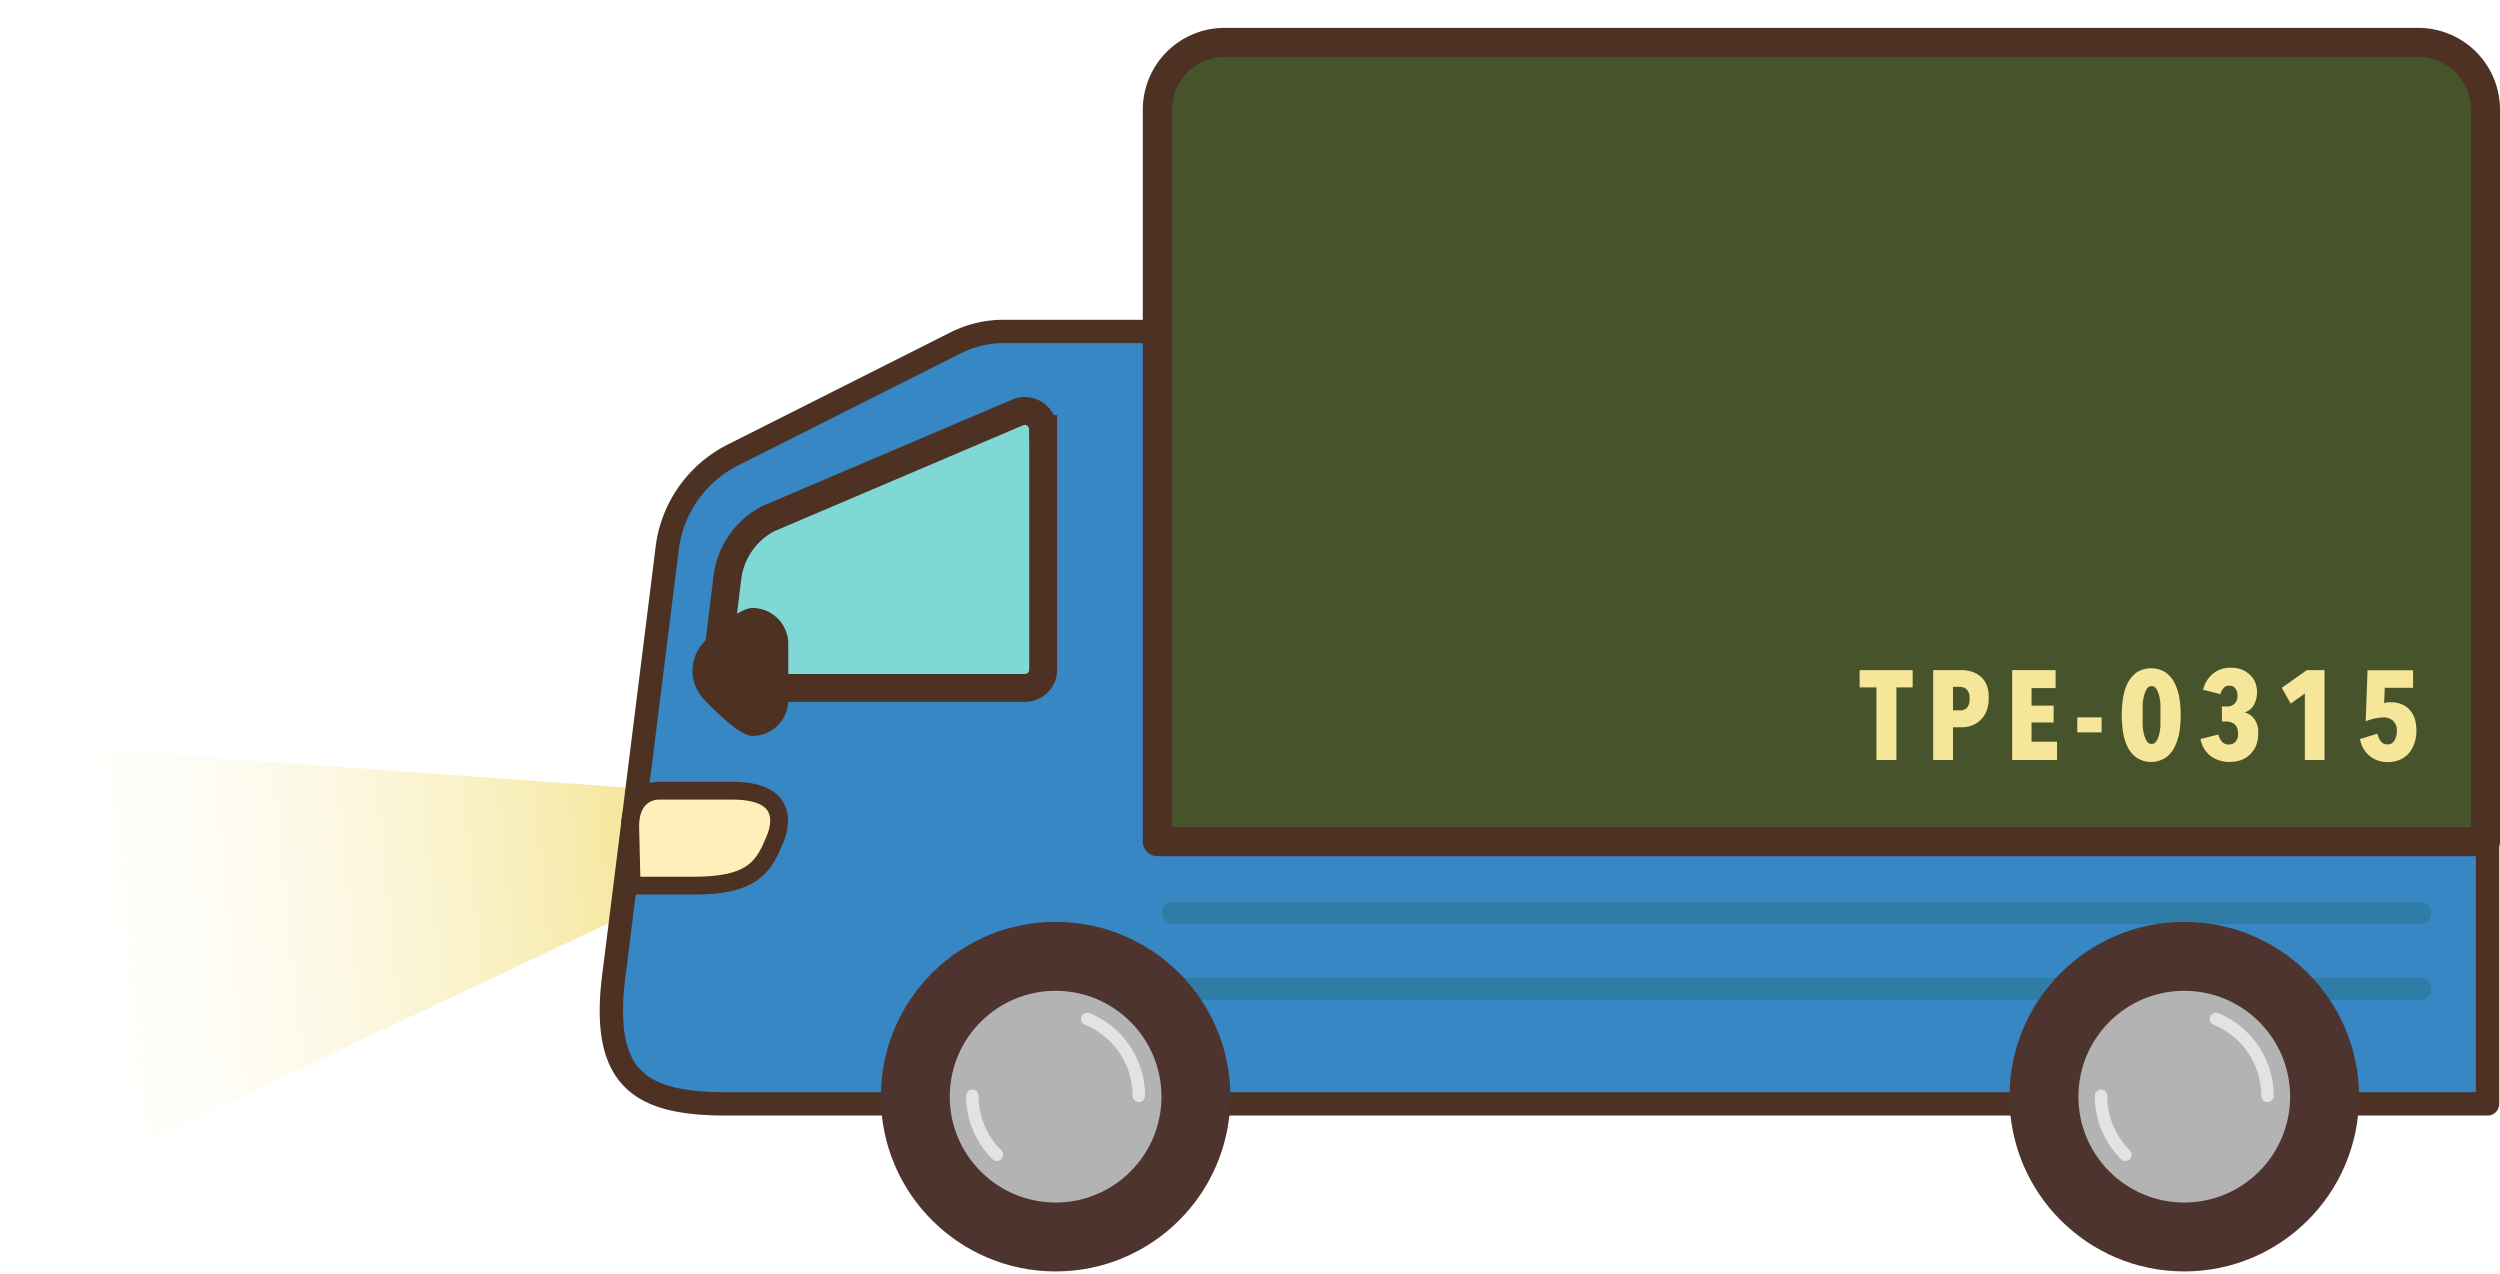 <svg xmlns="http://www.w3.org/2000/svg"
    xmlns:xlink="http://www.w3.org/1999/xlink" viewBox="0 -2 176.65 90">
    <defs>
        <style>.cls-1{fill:url(#未命名漸層_82);}.cls-2{fill:#3787c5;stroke-width:1.65px;}.cls-2,.cls-3,.cls-4,.cls-6{stroke:#4d3224;}.cls-11,.cls-2,.cls-4{stroke-linecap:round;stroke-linejoin:round;}.cls-3{fill:#80d8d6;stroke-width:1.97px;}.cls-3,.cls-6{stroke-miterlimit:10;}.cls-4{fill:#47532a;stroke-width:2.06px;}.cls-5{fill:#4d3224;}.cls-6{fill:#ffefba;stroke-width:1.26px;}.cls-7{fill:#2f7ca6;}.cls-8{fill:#f5e69a;}.cls-9{fill:#4e342e;}.cls-10{fill:#b3b3b3;}.cls-11{fill:none;stroke:#e3e3e3;stroke-width:0.88px;}
    .Body{
            -webkit-animation: shock-An 2s linear infinite;
            animation: shock-An 2s linear infinite;
        }
        @keyframes shock-An{
            0%{
                -webkit-transform: translateY(0px);
                transform: translateY(0px);
            }
            15%{
                -webkit-transform: translateY(-2px);
                transform: translateY(-2px);
            }
            30%{
                -webkit-transform: translateY(0px);
                transform: translateY(0px);
            }
            40%{
                -webkit-transform: translateY(0px);
                transform: translateY(0px);
            }
            55%{
                -webkit-transform: translateY(-2px);
                transform: translateY(-2px);
            }
            70%{
                -webkit-transform: translateY(0px);
                transform: translateY(0px);
            }
            85%{
                -webkit-transform: translateY(-2px);
                transform: translateY(-2px);
            }
            100%{
                -webkit-transform: translateY(0px);
                transform: translateY(0px);
            }
        }
    </style>
        <linearGradient id="未命名漸層_82" x1="-857.21" y1="120.3" x2="-902.17" y2="121.61" gradientTransform="matrix(-0.99, 0.13, 0.13, 0.99, -863.39, 56.54)" gradientUnits="userSpaceOnUse">
            <stop offset="0" stop-color="#fff" stop-opacity="0"/>
            <stop offset="0.68" stop-color="#f8eeb9" stop-opacity="0.7"/>
            <stop offset="1" stop-color="#f5e69a"/>
        </linearGradient>
    </defs>
    <title>n-home-traffic-after-04</title>
    <g class="Body">
        <g class="light">
            <path class="cls-1" d="M46.18,53.79,1.46,50.56S-4.32,67,7.11,80.17L46.24,61.71l-.06-7.92"/>
            <animate attributeType="auto" attributeName="opacity" dur="0.4s" values="0.4;1;0.4" repeatCount="indefinite" begin="0"/>
        </g>
        <path class="cls-2" d="M88.64,57.47V30c0-6.58,0-8.58-8.15-8.58H70.91a7.52,7.52,0,0,0-3.37.8l-15.89,8a8.56,8.56,0,0,0-4.52,6.64L43.42,66.58C42.36,74.21,45.15,76,51.31,76H175.77V57.47Z"/>
        <path class="cls-3" d="M73.7,28.32a1.29,1.29,0,0,0-1.86-1.15L54.28,34.65a5.46,5.46,0,0,0-2.89,4.22l-.77,6.29a1.3,1.3,0,0,0,1.28,1.45H72.42a1.29,1.29,0,0,0,1.29-1.29v-17Z"/>
        <path class="cls-4" d="M175.62,57.47H81.78V5.78A4.75,4.75,0,0,1,86.53,1h84.34a4.75,4.75,0,0,1,4.75,4.75Z"/>
        <path class="cls-5" d="M53.17,50c-.8,0-2.3-1.4-3.43-2.58a2.93,2.93,0,0,1-.12-3.91c1.13-1.3,2.72-2.55,3.55-2.55h0a2.54,2.54,0,0,1,2.53,2.52v4A2.54,2.54,0,0,1,53.17,50Z"/>
        <path class="cls-6" d="M44.63,60.58H49c3.89,0,4.88-1.1,5.68-3.1,0,0,1.91-3.61-2.92-3.61H46.53s-2-.06-2,2.52Z"/>
        <rect class="cls-7" x="82.11" y="61.74" width="89.68" height="1.55" rx="0.73" ry="0.73"/>
        <rect class="cls-7" x="82.11" y="67.1" width="89.68" height="1.55" rx="0.73" ry="0.73"/>
        <path class="cls-8" d="M134,46.57V51.7h-1.41V46.57H131.4V45.35h3.75v1.22Z"/>
        <path class="cls-8" d="M140.52,47.34a2.36,2.36,0,0,1-.16.92,1.8,1.8,0,0,1-.43.63,1.78,1.78,0,0,1-.61.38,2.09,2.09,0,0,1-.69.12H138V51.7H136.6V45.35h2a2.35,2.35,0,0,1,.69.1,1.73,1.73,0,0,1,.63.33,1.5,1.5,0,0,1,.45.61A2.27,2.27,0,0,1,140.52,47.34Zm-1.35,0a.84.84,0,0,0-.2-.62.72.72,0,0,0-.51-.19H138v1.66h.45A.67.67,0,0,0,139,48,.93.93,0,0,0,139.17,47.37Z"/>
        <path class="cls-8" d="M142.18,51.7V45.35h3.07v1.27h-1.7v1.24h1.56v1.19h-1.56v1.36h1.8V51.7Z"/>
        <path class="cls-8" d="M146.78,49.75V48.69h1.72v1.06Z"/>
        <path class="cls-8" d="M154.09,48.53a8.94,8.94,0,0,1-.08,1.12,4,4,0,0,1-.32,1.07,2,2,0,0,1-.64.8,1.88,1.88,0,0,1-2.1,0,2,2,0,0,1-.64-.8,3.69,3.69,0,0,1-.31-1.07,8.94,8.94,0,0,1-.08-1.12,8.68,8.68,0,0,1,.08-1.12,3.75,3.75,0,0,1,.31-1.08,2.09,2.09,0,0,1,.64-.8,1.93,1.93,0,0,1,2.1,0,2.09,2.09,0,0,1,.64.8,4.11,4.11,0,0,1,.32,1.08A8.68,8.68,0,0,1,154.09,48.53Zm-1.43,0c0-.21,0-.44,0-.68a3.29,3.29,0,0,0-.09-.66,1.7,1.7,0,0,0-.2-.51.39.39,0,0,0-.68,0,2,2,0,0,0-.2.51,3.29,3.29,0,0,0-.09.66c0,.24,0,.47,0,.68s0,.44,0,.68a3.29,3.29,0,0,0,.09.66,1.8,1.8,0,0,0,.2.5.39.39,0,0,0,.68,0,1.54,1.54,0,0,0,.2-.5,3.29,3.29,0,0,0,.09-.66C152.65,49,152.66,48.74,152.66,48.53Z"/>
        <path class="cls-8" d="M159.56,49.85a2.26,2.26,0,0,1-.15.85,2,2,0,0,1-.43.62,1.86,1.86,0,0,1-.63.39,2.56,2.56,0,0,1-.79.13,2.25,2.25,0,0,1-1.33-.4,1.91,1.91,0,0,1-.74-1.22l1.26-.32a1.12,1.12,0,0,0,.26.51.63.63,0,0,0,.49.2.73.73,0,0,0,.3-.07,1,1,0,0,0,.21-.19,1.11,1.11,0,0,0,.12-.27,1,1,0,0,0,0-.3.75.75,0,0,0-.24-.61,1,1,0,0,0-.63-.19H157V47.92h.36a.71.71,0,0,0,.55-.21.84.84,0,0,0,.19-.59.78.78,0,0,0-.14-.46.49.49,0,0,0-.44-.21.47.47,0,0,0-.4.17,1,1,0,0,0-.22.43l-1.23-.31A2.25,2.25,0,0,1,156,46a2.06,2.06,0,0,1,.46-.47,1.93,1.93,0,0,1,.56-.27,2.15,2.15,0,0,1,.62-.08,2.24,2.24,0,0,1,.68.1,1.86,1.86,0,0,1,.58.33,1.57,1.57,0,0,1,.42.53,1.81,1.81,0,0,1,.16.76,1.75,1.75,0,0,1-.24.94,1.14,1.14,0,0,1-.63.5v0a1.26,1.26,0,0,1,.72.52A1.58,1.58,0,0,1,159.56,49.85Z"/>
        <path class="cls-8" d="M162.86,51.7V47l-1,.72-.63-1.12L163,45.35h1.25V51.7Z"/>
        <path class="cls-8" d="M170.74,49.59a2.71,2.71,0,0,1-.16,1,2.06,2.06,0,0,1-.43.7,1.87,1.87,0,0,1-.64.42,2.21,2.21,0,0,1-.78.14,2,2,0,0,1-1.26-.41,1.92,1.92,0,0,1-.71-1.22l1.23-.38a1.33,1.33,0,0,0,.24.54.55.55,0,0,0,.46.22.54.54,0,0,0,.5-.27,1.32,1.32,0,0,0,.17-.68.89.89,0,0,0-.28-.73,1,1,0,0,0-.65-.23,3.37,3.37,0,0,0-.65.08,3.48,3.48,0,0,0-.62.2l.13-3.61h3.22V46.6h-2l-.05,1.09a1.49,1.49,0,0,1,.25-.07l.24,0a1.84,1.84,0,0,1,.76.15,1.47,1.47,0,0,1,.57.4,1.75,1.75,0,0,1,.35.63A2.62,2.62,0,0,1,170.74,49.59Z"/>
    </g>
    <g class="Tires">
        <animateTransform attributeName="transform" dur="260ms" from="0 74.59 75.49" to="-360 74.59 75.49" type="rotate" attributeType="auto" repeatCount="indefinite" />    
        <circle class="cls-9" cx="74.59" cy="75.49" r="12.35"/>
        <circle class="cls-10" cx="74.59" cy="75.49" r="7.48"/>
        <path class="cls-11" d="M80.47,75.43A5.87,5.87,0,0,0,76.83,70"/>
        <path class="cls-11" d="M70.44,79.59a5.83,5.83,0,0,1-1.73-4.16"/>
    </g>
    <g class="Tires">
        <animateTransform attributeName="transform" dur="260ms" from="0 154.34 75.49" to="-360 154.34 75.49" type="rotate" attributeType="auto" repeatCount="indefinite" />
        <circle class="cls-9" cx="154.34" cy="75.49" r="12.35"/>
        <circle class="cls-10" cx="154.34" cy="75.49" r="7.48"/>
        <path class="cls-11" d="M160.22,75.43A5.88,5.88,0,0,0,156.58,70"/>
        <path class="cls-11" d="M150.18,79.59a5.86,5.86,0,0,1-1.72-4.16"/>
    </g>
</svg>
